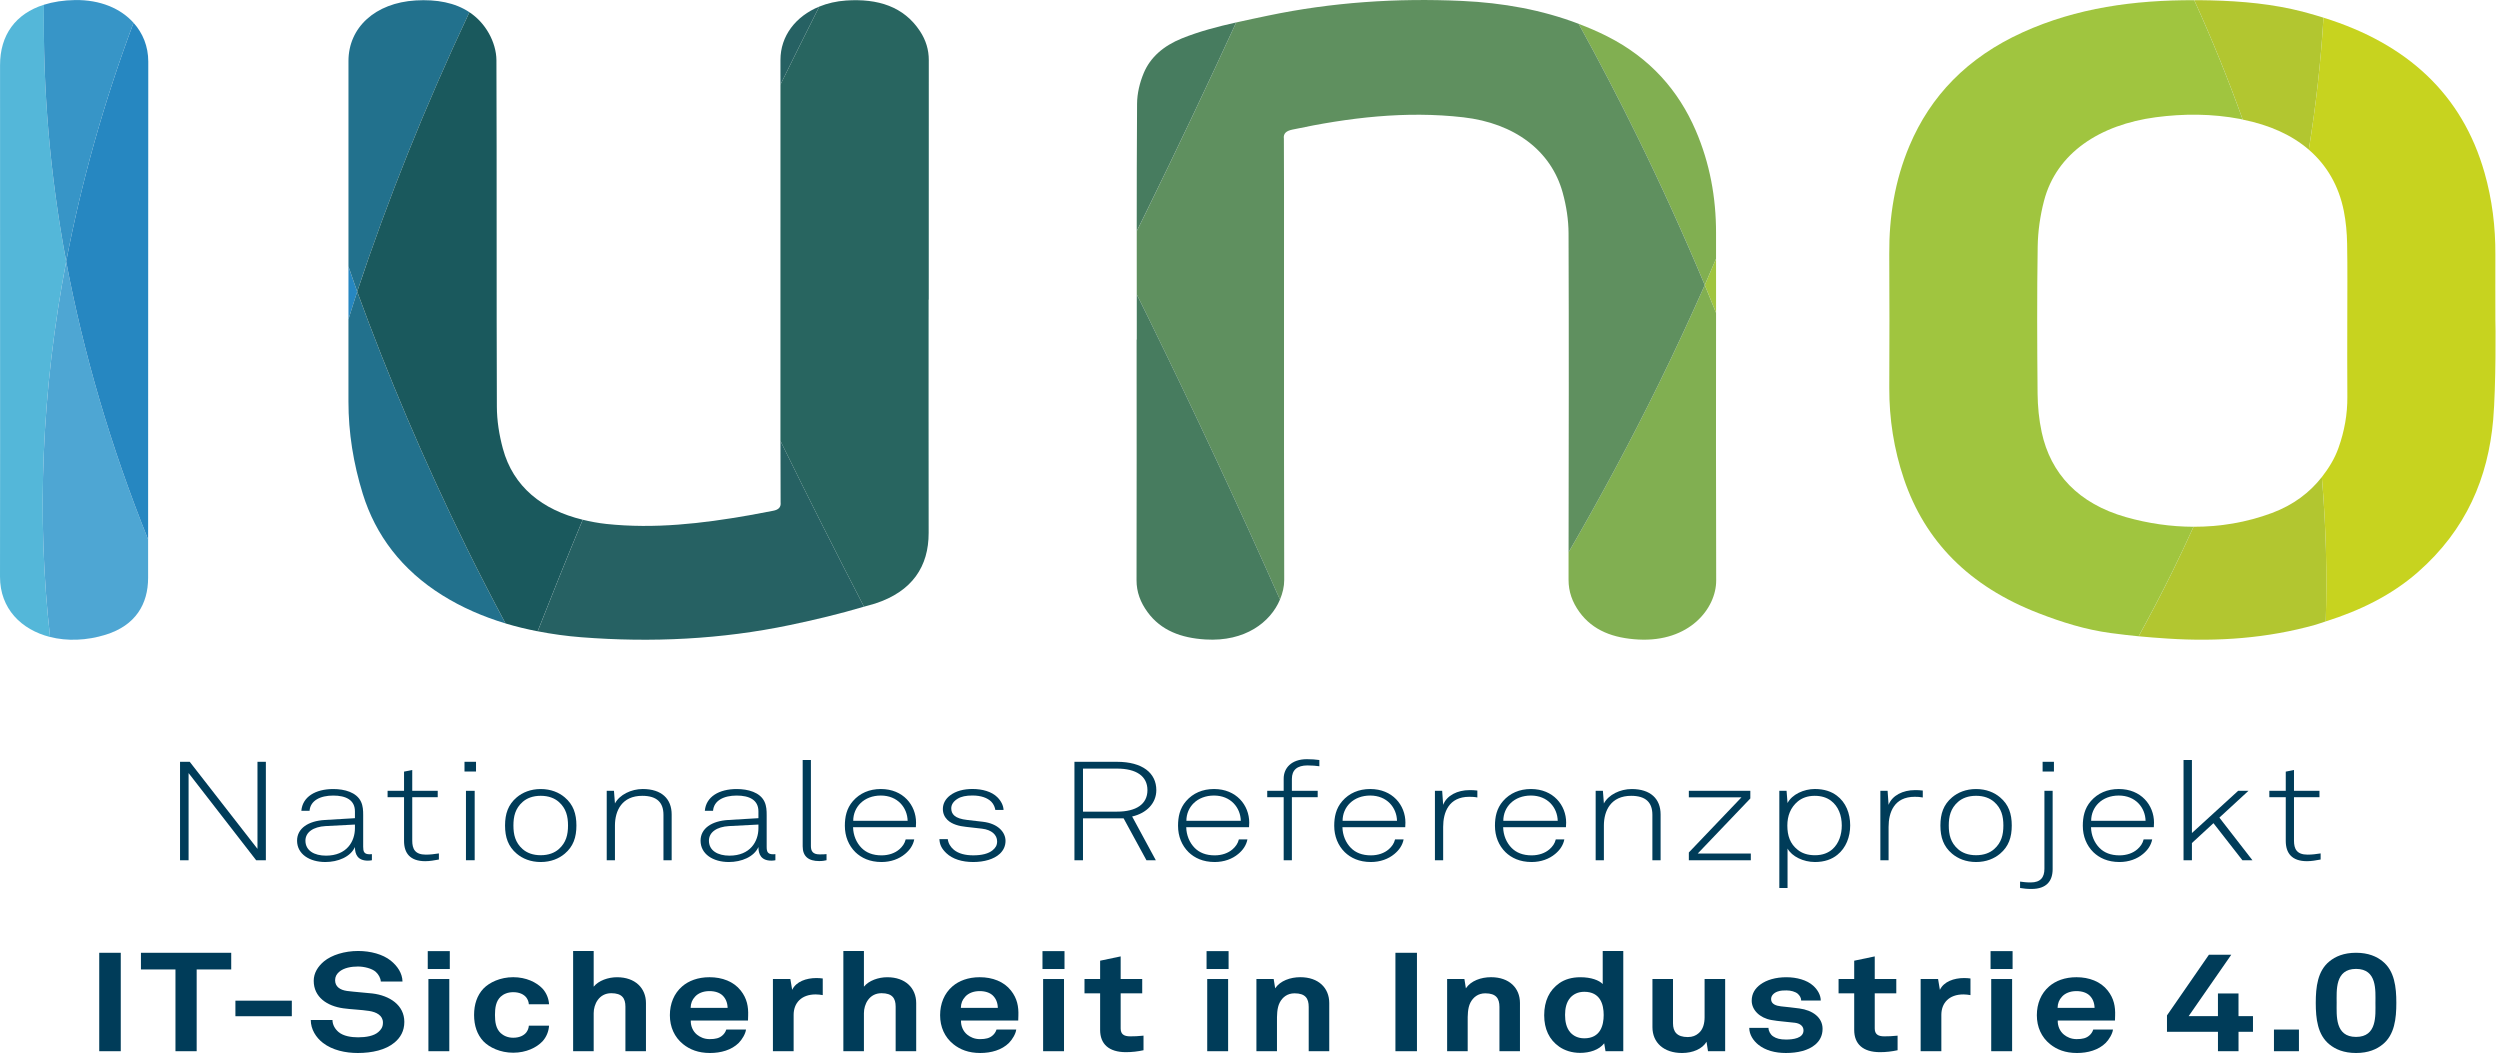 <?xml version="1.0" encoding="UTF-8" standalone="no"?>
<!DOCTYPE svg PUBLIC "-//W3C//DTD SVG 1.1//EN" "http://www.w3.org/Graphics/SVG/1.1/DTD/svg11.dtd">
<svg width="100%" height="100%" viewBox="0 0 505 213" version="1.1" xmlns="http://www.w3.org/2000/svg" xmlns:xlink="http://www.w3.org/1999/xlink" xml:space="preserve" style="fill-rule:evenodd;clip-rule:evenodd;stroke-linejoin:round;stroke-miterlimit:1.414;">
    <g transform="matrix(4.154,0,0,3.507,-72.14,-64.958)">
        <path d="M29.823,68.071L26.537,63.05L26.537,68.071L26.121,68.071L26.121,62.402L26.593,62.402L29.887,67.416L29.887,62.402L30.295,62.402L30.295,68.071L29.823,68.071Z" style="fill:rgb(0,60,89);fill-rule:nonzero;"/>
        <path d="M35.257,68.095C34.761,68.095 34.626,67.735 34.626,67.311C34.41,67.879 33.802,68.174 33.187,68.174C32.412,68.174 31.812,67.711 31.812,66.944C31.812,66.232 32.364,65.808 33.155,65.753L34.626,65.649L34.626,65.257C34.626,64.593 34.178,64.346 33.57,64.346C32.939,64.346 32.459,64.633 32.419,65.225L32.02,65.225C32.076,64.417 32.708,63.97 33.571,63.97C34.115,63.97 34.707,64.154 34.923,64.705C35.019,64.953 35.027,65.209 35.027,65.473L35.027,67.296C35.027,67.567 35.067,67.728 35.339,67.728C35.387,67.728 35.411,67.728 35.451,67.72L35.451,68.072C35.354,68.086 35.354,68.095 35.257,68.095ZM34.626,66.016L33.195,66.104C32.603,66.144 32.219,66.456 32.219,66.944C32.219,67.519 32.651,67.807 33.219,67.807C34.226,67.807 34.626,66.992 34.626,66.224L34.626,66.016Z" style="fill:rgb(0,60,89);fill-rule:nonzero;"/>
        <path d="M38.045,68.126C37.301,68.126 37.014,67.654 37.014,66.959L37.014,64.44L36.214,64.44L36.214,64.072L37.014,64.072L37.014,62.968L37.413,62.872L37.413,64.071L38.652,64.071L38.652,64.439L37.413,64.439L37.413,66.942C37.413,67.414 37.541,67.749 38.077,67.749C38.293,67.749 38.493,67.718 38.709,67.678L38.709,68.03C38.484,68.079 38.269,68.126 38.045,68.126Z" style="fill:rgb(0,60,89);fill-rule:nonzero;"/>
        <path d="M39.954,62.961L39.954,62.401L40.514,62.401L40.514,62.961L39.954,62.961ZM40.025,68.071L40.025,64.073L40.449,64.073L40.449,68.071L40.025,68.071Z" style="fill:rgb(0,60,89);fill-rule:nonzero;"/>
        <path d="M44.828,67.695C44.548,67.975 44.157,68.174 43.661,68.174C43.165,68.174 42.774,67.975 42.494,67.695C42.078,67.279 41.926,66.752 41.926,66.072C41.926,65.392 42.078,64.865 42.494,64.449C42.774,64.169 43.165,63.97 43.661,63.97C44.157,63.97 44.549,64.169 44.828,64.449C45.244,64.865 45.396,65.392 45.396,66.072C45.396,66.752 45.244,67.279 44.828,67.695ZM44.54,64.712C44.332,64.496 44.044,64.36 43.66,64.36C43.276,64.36 42.989,64.496 42.781,64.712C42.421,65.088 42.333,65.552 42.333,66.071C42.333,66.59 42.421,67.054 42.781,67.43C42.989,67.646 43.277,67.782 43.66,67.782C44.043,67.782 44.332,67.646 44.54,67.43C44.899,67.054 44.988,66.59 44.988,66.071C44.988,65.552 44.899,65.088 44.54,64.712Z" style="fill:rgb(0,60,89);fill-rule:nonzero;"/>
        <path d="M49.629,68.071L49.629,65.457C49.629,64.761 49.325,64.361 48.597,64.361C47.614,64.361 47.27,65.209 47.27,66.072L47.27,68.071L46.87,68.071L46.87,64.073L47.222,64.073L47.27,64.8C47.494,64.297 48.062,63.969 48.621,63.969C49.54,63.969 50.028,64.536 50.028,65.432L50.028,68.071L49.629,68.071Z" style="fill:rgb(0,60,89);fill-rule:nonzero;"/>
        <path d="M54.878,68.095C54.382,68.095 54.247,67.735 54.247,67.311C54.031,67.879 53.423,68.174 52.808,68.174C52.033,68.174 51.433,67.711 51.433,66.944C51.433,66.232 51.985,65.808 52.776,65.753L54.247,65.649L54.247,65.257C54.247,64.593 53.799,64.346 53.191,64.346C52.56,64.346 52.08,64.633 52.04,65.225L51.641,65.225C51.697,64.417 52.329,63.97 53.192,63.97C53.736,63.97 54.328,64.154 54.544,64.705C54.64,64.953 54.648,65.209 54.648,65.473L54.648,67.296C54.648,67.567 54.688,67.728 54.96,67.728C55.008,67.728 55.032,67.728 55.072,67.72L55.072,68.072C54.975,68.086 54.975,68.095 54.878,68.095ZM54.247,66.016L52.816,66.104C52.224,66.144 51.84,66.456 51.84,66.944C51.84,67.519 52.272,67.807 52.84,67.807C53.847,67.807 54.247,66.992 54.247,66.224L54.247,66.016Z" style="fill:rgb(0,60,89);fill-rule:nonzero;"/>
        <path d="M57.199,68.119C56.687,68.119 56.399,67.855 56.399,67.271L56.399,62.298L56.799,62.298L56.799,67.255C56.799,67.526 56.879,67.734 57.215,67.734C57.375,67.734 57.447,67.734 57.559,67.718L57.559,68.07C57.471,68.095 57.367,68.119 57.199,68.119Z" style="fill:rgb(0,60,89);fill-rule:nonzero;"/>
        <path d="M61.903,66.167L58.849,66.167C58.857,66.631 59.009,67.063 59.265,67.367C59.489,67.631 59.801,67.79 60.233,67.79C60.585,67.79 60.888,67.662 61.104,67.438C61.248,67.287 61.36,67.111 61.408,66.871L61.824,66.871C61.768,67.215 61.6,67.494 61.376,67.711C61.088,67.998 60.688,68.174 60.233,68.174C59.657,68.174 59.25,67.935 58.962,67.607C58.634,67.223 58.45,66.696 58.45,66.088C58.45,65.584 58.53,65.088 58.842,64.664C59.178,64.208 59.642,63.969 60.201,63.969C61.281,63.969 61.912,64.897 61.912,65.904C61.911,66 61.903,66.072 61.903,66.167ZM60.2,64.345C59.377,64.345 58.857,65.008 58.857,65.8L61.503,65.8C61.487,65.041 61.016,64.345 60.2,64.345Z" style="fill:rgb(0,60,89);fill-rule:nonzero;"/>
        <path d="M65.989,67.695C65.701,68.015 65.221,68.174 64.694,68.174C64.151,68.174 63.687,68.006 63.383,67.662C63.159,67.406 63.063,67.183 63.047,66.855L63.455,66.855C63.479,67.094 63.583,67.302 63.751,67.47C63.983,67.694 64.311,67.789 64.694,67.789C65.11,67.789 65.438,67.693 65.638,67.493C65.782,67.349 65.854,67.214 65.854,66.981C65.854,66.622 65.598,66.318 65.118,66.253L64.343,66.149C64.015,66.109 63.663,66.005 63.44,65.75C63.296,65.582 63.216,65.374 63.216,65.118C63.216,64.798 63.352,64.534 63.56,64.343C63.848,64.078 64.24,63.967 64.656,63.967C65.135,63.967 65.591,64.118 65.863,64.439C66.047,64.655 66.159,64.918 66.167,65.174L65.767,65.174C65.751,65.046 65.695,64.846 65.567,64.695C65.383,64.479 65.071,64.343 64.656,64.343C64.344,64.343 64.112,64.399 63.936,64.527C63.736,64.671 63.624,64.863 63.624,65.079C63.624,65.415 63.792,65.671 64.4,65.751L65.159,65.855C65.911,65.959 66.263,66.47 66.263,66.959C66.261,67.255 66.165,67.495 65.989,67.695Z" style="fill:rgb(0,60,89);fill-rule:nonzero;"/>
        <path d="M72.42,65.552L73.571,68.071L73.115,68.071L72.004,65.656L70.03,65.656L70.03,68.071L69.614,68.071L69.614,62.402L71.685,62.402C72.924,62.402 73.596,63.049 73.596,64.033C73.596,64.777 73.132,65.36 72.42,65.552ZM71.685,62.793L70.03,62.793L70.03,65.272L71.685,65.272C72.62,65.272 73.164,64.84 73.164,64.033C73.164,63.226 72.62,62.793 71.685,62.793Z" style="fill:rgb(0,60,89);fill-rule:nonzero;"/>
        <path d="M78.104,66.167L75.05,66.167C75.058,66.631 75.21,67.063 75.466,67.367C75.69,67.631 76.002,67.79 76.434,67.79C76.786,67.79 77.089,67.662 77.306,67.438C77.45,67.287 77.562,67.111 77.61,66.871L78.026,66.871C77.97,67.215 77.802,67.494 77.578,67.711C77.29,67.998 76.89,68.174 76.435,68.174C75.859,68.174 75.451,67.935 75.164,67.607C74.836,67.223 74.652,66.696 74.652,66.088C74.652,65.584 74.732,65.088 75.044,64.664C75.38,64.208 75.844,63.969 76.403,63.969C77.483,63.969 78.114,64.897 78.114,65.904C78.112,66 78.104,66.072 78.104,66.167ZM76.401,64.345C75.577,64.345 75.058,65.008 75.058,65.8L77.704,65.8C77.688,65.041 77.216,64.345 76.401,64.345Z" style="fill:rgb(0,60,89);fill-rule:nonzero;"/>
        <path d="M80.948,62.61C80.444,62.61 80.188,62.874 80.188,63.385L80.188,64.073L81.443,64.073L81.443,64.441L80.188,64.441L80.188,68.071L79.789,68.071L79.789,64.441L78.989,64.441L78.989,64.073L79.789,64.073L79.789,63.37C79.789,62.763 80.164,62.251 80.916,62.251C81.148,62.251 81.332,62.267 81.524,62.299L81.524,62.658C81.364,62.633 81.18,62.61 80.948,62.61Z" style="fill:rgb(0,60,89);fill-rule:nonzero;"/>
        <path d="M85.7,66.167L82.646,66.167C82.654,66.631 82.806,67.063 83.062,67.367C83.286,67.631 83.598,67.79 84.03,67.79C84.382,67.79 84.685,67.662 84.901,67.438C85.045,67.287 85.157,67.111 85.205,66.871L85.621,66.871C85.565,67.215 85.397,67.494 85.173,67.711C84.885,67.998 84.485,68.174 84.03,68.174C83.454,68.174 83.047,67.935 82.759,67.607C82.431,67.223 82.247,66.696 82.247,66.088C82.247,65.584 82.327,65.088 82.639,64.664C82.975,64.208 83.439,63.969 83.998,63.969C85.078,63.969 85.709,64.897 85.709,65.904C85.708,66 85.7,66.072 85.7,66.167ZM83.997,64.345C83.174,64.345 82.654,65.008 82.654,65.8L85.3,65.8C85.284,65.041 84.812,64.345 83.997,64.345Z" style="fill:rgb(0,60,89);fill-rule:nonzero;"/>
        <path d="M88.815,64.417C87.816,64.417 87.544,65.313 87.544,66.152L87.544,68.071L87.144,68.071L87.144,64.073L87.496,64.073L87.544,64.881C87.72,64.329 88.255,64.033 88.815,64.033C88.943,64.033 89.079,64.033 89.207,64.057L89.207,64.456C89.08,64.424 88.943,64.417 88.815,64.417Z" style="fill:rgb(0,60,89);fill-rule:nonzero;"/>
        <path d="M93.515,66.167L90.461,66.167C90.469,66.631 90.621,67.063 90.877,67.367C91.101,67.631 91.413,67.79 91.845,67.79C92.197,67.79 92.5,67.662 92.717,67.438C92.861,67.287 92.973,67.111 93.021,66.871L93.437,66.871C93.381,67.215 93.213,67.494 92.989,67.711C92.701,67.998 92.301,68.174 91.846,68.174C91.27,68.174 90.862,67.935 90.575,67.607C90.247,67.223 90.063,66.696 90.063,66.088C90.063,65.584 90.143,65.088 90.455,64.664C90.791,64.208 91.255,63.969 91.814,63.969C92.894,63.969 93.525,64.897 93.525,65.904C93.523,66 93.515,66.072 93.515,66.167ZM91.812,64.345C90.988,64.345 90.469,65.008 90.469,65.8L93.115,65.8C93.1,65.041 92.627,64.345 91.812,64.345Z" style="fill:rgb(0,60,89);fill-rule:nonzero;"/>
        <path d="M97.718,68.071L97.718,65.457C97.718,64.761 97.414,64.361 96.687,64.361C95.704,64.361 95.36,65.209 95.36,66.072L95.36,68.071L94.96,68.071L94.96,64.073L95.312,64.073L95.36,64.801C95.584,64.298 96.152,63.97 96.711,63.97C97.63,63.97 98.118,64.537 98.118,65.433L98.118,68.072L97.718,68.072L97.718,68.071Z" style="fill:rgb(0,60,89);fill-rule:nonzero;"/>
        <path d="M99.491,68.071L99.491,67.624L102.05,64.449L99.491,64.449L99.491,64.073L102.481,64.073L102.481,64.513L99.922,67.687L102.505,67.687L102.505,68.071L99.491,68.071Z" style="fill:rgb(0,60,89);fill-rule:nonzero;"/>
        <path d="M106.713,67.759C106.449,68.015 106.089,68.174 105.626,68.174C105.058,68.174 104.506,67.855 104.291,67.399L104.291,69.67L103.891,69.67L103.891,64.072L104.243,64.072L104.291,64.776C104.507,64.28 105.083,63.968 105.618,63.968C106.074,63.968 106.418,64.112 106.681,64.344C107.129,64.736 107.337,65.375 107.337,66.063C107.337,66.719 107.137,67.359 106.713,67.759ZM106.401,64.641C106.201,64.464 105.945,64.361 105.609,64.361C105.257,64.361 104.993,64.489 104.793,64.68C104.434,65.033 104.281,65.52 104.281,66.072C104.281,66.664 104.417,67.128 104.785,67.471C104.985,67.662 105.257,67.783 105.625,67.783C106,67.783 106.272,67.647 106.48,67.431C106.792,67.095 106.928,66.583 106.928,66.072C106.929,65.504 106.769,64.968 106.401,64.641Z" style="fill:rgb(0,60,89);fill-rule:nonzero;"/>
        <path d="M110.475,64.417C109.475,64.417 109.204,65.313 109.204,66.152L109.204,68.071L108.804,68.071L108.804,64.073L109.156,64.073L109.204,64.881C109.38,64.329 109.915,64.033 110.475,64.033C110.603,64.033 110.739,64.033 110.867,64.057L110.867,64.456C110.738,64.424 110.603,64.417 110.475,64.417Z" style="fill:rgb(0,60,89);fill-rule:nonzero;"/>
        <path d="M114.626,67.695C114.346,67.975 113.955,68.174 113.459,68.174C112.963,68.174 112.572,67.975 112.292,67.695C111.876,67.279 111.724,66.752 111.724,66.072C111.724,65.392 111.876,64.865 112.292,64.449C112.572,64.169 112.963,63.97 113.459,63.97C113.955,63.97 114.347,64.169 114.626,64.449C115.042,64.865 115.194,65.392 115.194,66.072C115.194,66.752 115.042,67.279 114.626,67.695ZM114.338,64.712C114.13,64.496 113.842,64.36 113.458,64.36C113.074,64.36 112.787,64.496 112.579,64.712C112.219,65.088 112.131,65.552 112.131,66.071C112.131,66.59 112.219,67.054 112.579,67.43C112.787,67.646 113.075,67.782 113.458,67.782C113.841,67.782 114.13,67.646 114.338,67.43C114.698,67.054 114.786,66.59 114.786,66.071C114.786,65.552 114.698,65.088 114.338,64.712Z" style="fill:rgb(0,60,89);fill-rule:nonzero;"/>
        <path d="M116.15,69.726C115.918,69.726 115.79,69.702 115.598,69.67L115.598,69.302C115.758,69.325 115.886,69.35 116.118,69.35C116.59,69.35 116.782,69.062 116.782,68.567L116.782,64.073L117.182,64.073L117.182,68.583C117.182,69.247 116.901,69.726 116.15,69.726ZM116.694,62.961L116.694,62.401L117.245,62.401L117.245,62.961L116.694,62.961Z" style="fill:rgb(0,60,89);fill-rule:nonzero;"/>
        <path d="M122.102,66.167L119.048,66.167C119.056,66.631 119.208,67.063 119.464,67.367C119.688,67.631 120,67.79 120.432,67.79C120.784,67.79 121.087,67.662 121.303,67.438C121.447,67.287 121.559,67.111 121.607,66.871L122.023,66.871C121.967,67.215 121.799,67.494 121.575,67.711C121.287,67.998 120.887,68.174 120.432,68.174C119.856,68.174 119.449,67.935 119.161,67.607C118.833,67.223 118.649,66.696 118.649,66.088C118.649,65.584 118.729,65.088 119.041,64.664C119.377,64.208 119.841,63.969 120.4,63.969C121.48,63.969 122.111,64.897 122.111,65.904C122.109,66 122.102,66.072 122.102,66.167ZM120.398,64.345C119.575,64.345 119.055,65.008 119.055,65.8L121.701,65.8C121.686,65.041 121.214,64.345 120.398,64.345Z" style="fill:rgb(0,60,89);fill-rule:nonzero;"/>
        <path d="M126.409,68.071L125.002,65.936L123.955,67.08L123.955,68.071L123.547,68.071L123.547,62.299L123.955,62.299L123.955,66.504L126.202,64.073L126.705,64.073L125.29,65.616L126.897,68.071L126.409,68.071Z" style="fill:rgb(0,60,89);fill-rule:nonzero;"/>
        <path d="M129.55,68.126C128.806,68.126 128.518,67.654 128.518,66.959L128.518,64.44L127.719,64.44L127.719,64.072L128.518,64.072L128.518,62.968L128.918,62.872L128.918,64.071L130.157,64.071L130.157,64.439L128.918,64.439L128.918,66.942C128.918,67.414 129.046,67.749 129.582,67.749C129.798,67.749 129.998,67.718 130.214,67.678L130.214,68.03C129.99,68.079 129.774,68.126 129.55,68.126Z" style="fill:rgb(0,60,89);fill-rule:nonzero;"/>
        <rect x="22.192" y="73.402" width="1.047" height="5.669" style="fill:rgb(0,60,89);"/>
        <path d="M26.93,74.362L26.93,79.071L25.899,79.071L25.899,74.362L24.22,74.362L24.22,73.402L28.61,73.402L28.61,74.362L26.93,74.362Z" style="fill:rgb(0,60,89);fill-rule:nonzero;"/>
        <rect x="28.814" y="76.16" width="2.743" height="0.896" style="fill:rgb(0,60,89);"/>
        <path d="M36.556,78.567C36.124,78.999 35.461,79.174 34.765,79.174C34.165,79.174 33.534,79.015 33.07,78.591C32.734,78.287 32.478,77.807 32.478,77.272L33.534,77.272C33.534,77.551 33.662,77.799 33.83,77.967C34.07,78.207 34.454,78.271 34.781,78.271C35.173,78.271 35.549,78.191 35.764,77.967C35.892,77.831 35.988,77.696 35.988,77.423C35.988,77.008 35.668,76.816 35.316,76.752C34.932,76.68 34.437,76.664 34.061,76.6C33.277,76.472 32.622,75.96 32.622,75.017C32.622,74.569 32.822,74.194 33.118,73.898C33.494,73.53 34.118,73.298 34.781,73.298C35.389,73.298 35.981,73.489 36.364,73.85C36.699,74.169 36.931,74.585 36.939,75.057L35.884,75.057C35.876,74.857 35.772,74.641 35.636,74.497C35.452,74.305 35.076,74.193 34.773,74.193C34.453,74.193 34.085,74.264 33.854,74.505C33.734,74.633 33.662,74.776 33.662,74.984C33.662,75.352 33.902,75.544 34.238,75.6C34.598,75.656 35.101,75.696 35.469,75.744C36.316,75.864 37.028,76.416 37.028,77.383C37.028,77.912 36.836,78.288 36.556,78.567Z" style="fill:rgb(0,60,89);fill-rule:nonzero;"/>
        <path d="M38.167,74.337L38.167,73.306L39.239,73.306L39.239,74.337L38.167,74.337ZM38.199,79.071L38.199,74.913L39.215,74.913L39.215,79.071L38.199,79.071Z" style="fill:rgb(0,60,89);fill-rule:nonzero;"/>
        <path d="M43.746,78.503C43.458,78.862 42.954,79.158 42.323,79.158C41.692,79.158 41.164,78.854 40.876,78.503C40.564,78.111 40.42,77.591 40.42,76.983C40.42,76.375 40.564,75.856 40.876,75.463C41.164,75.111 41.691,74.808 42.323,74.808C42.955,74.808 43.458,75.104 43.746,75.463C43.938,75.711 44.05,76.039 44.066,76.367L43.083,76.367C43.075,76.215 43.027,76.087 42.963,75.983C42.843,75.798 42.627,75.671 42.323,75.671C42.051,75.671 41.851,75.783 41.716,75.927C41.476,76.191 41.436,76.591 41.436,76.983C41.436,77.375 41.476,77.766 41.716,78.031C41.852,78.175 42.051,78.295 42.323,78.295C42.627,78.295 42.843,78.167 42.963,77.983C43.027,77.879 43.075,77.752 43.083,77.6L44.066,77.6C44.049,77.927 43.938,78.255 43.746,78.503Z" style="fill:rgb(0,60,89);fill-rule:nonzero;"/>
        <path d="M47.779,79.071L47.779,76.505C47.779,76.026 47.619,75.73 47.091,75.73C46.491,75.73 46.236,76.37 46.236,76.881L46.236,79.071L45.236,79.071L45.236,73.299L46.236,73.299L46.236,75.354C46.476,75.002 46.94,74.81 47.371,74.81C48.259,74.81 48.778,75.442 48.778,76.297L48.778,79.071L47.779,79.071Z" style="fill:rgb(0,60,89);fill-rule:nonzero;"/>
        <path d="M53.74,77.304L50.957,77.304C50.949,77.623 51.061,77.927 51.261,78.119C51.405,78.255 51.605,78.375 51.876,78.375C52.164,78.375 52.34,78.318 52.484,78.175C52.572,78.087 52.644,77.975 52.684,77.823L53.643,77.823C53.619,78.071 53.451,78.398 53.291,78.591C52.939,79.006 52.419,79.174 51.892,79.174C51.325,79.174 50.909,78.975 50.581,78.662C50.165,78.263 49.941,77.679 49.941,76.999C49.941,76.336 50.141,75.744 50.541,75.336C50.853,75.017 51.301,74.809 51.868,74.809C52.484,74.809 53.043,75.057 53.387,75.577C53.691,76.033 53.763,76.505 53.747,77.024C53.748,77.024 53.74,77.215 53.74,77.304ZM52.493,75.848C52.357,75.704 52.149,75.609 51.862,75.609C51.558,75.609 51.31,75.737 51.166,75.928C51.022,76.113 50.958,76.304 50.95,76.576L52.749,76.576C52.741,76.264 52.653,76.025 52.493,75.848Z" style="fill:rgb(0,60,89);fill-rule:nonzero;"/>
        <path d="M57.031,75.8C56.327,75.8 55.959,76.304 55.959,76.976L55.959,79.071L54.952,79.071L54.952,74.913L55.8,74.913L55.888,75.537C56.08,75.058 56.576,74.857 57.063,74.857C57.167,74.857 57.271,74.865 57.375,74.881L57.375,75.84C57.263,75.817 57.143,75.8 57.031,75.8Z" style="fill:rgb(0,60,89);fill-rule:nonzero;"/>
        <path d="M60.92,79.071L60.92,76.505C60.92,76.026 60.76,75.73 60.232,75.73C59.632,75.73 59.377,76.37 59.377,76.881L59.377,79.071L58.377,79.071L58.377,73.299L59.377,73.299L59.377,75.354C59.617,75.002 60.081,74.81 60.512,74.81C61.4,74.81 61.919,75.442 61.919,76.297L61.919,79.071L60.92,79.071Z" style="fill:rgb(0,60,89);fill-rule:nonzero;"/>
        <path d="M66.881,77.304L64.098,77.304C64.09,77.623 64.202,77.927 64.402,78.119C64.546,78.255 64.746,78.375 65.017,78.375C65.305,78.375 65.481,78.318 65.625,78.175C65.713,78.087 65.785,77.975 65.825,77.823L66.784,77.823C66.76,78.071 66.592,78.398 66.432,78.591C66.08,79.006 65.56,79.174 65.033,79.174C64.466,79.174 64.05,78.975 63.722,78.662C63.306,78.263 63.082,77.679 63.082,76.999C63.082,76.336 63.282,75.744 63.682,75.336C63.994,75.017 64.442,74.809 65.009,74.809C65.625,74.809 66.184,75.057 66.528,75.577C66.832,76.033 66.904,76.505 66.888,77.024C66.889,77.024 66.881,77.215 66.881,77.304ZM65.633,75.848C65.497,75.704 65.289,75.609 65.002,75.609C64.698,75.609 64.45,75.737 64.306,75.928C64.162,76.113 64.098,76.304 64.09,76.576L65.889,76.576C65.881,76.264 65.793,76.025 65.633,75.848Z" style="fill:rgb(0,60,89);fill-rule:nonzero;"/>
        <path d="M68.06,74.337L68.06,73.306L69.131,73.306L69.131,74.337L68.06,74.337ZM68.091,79.071L68.091,74.913L69.107,74.913L69.107,79.071L68.091,79.071Z" style="fill:rgb(0,60,89);fill-rule:nonzero;"/>
        <path d="M72.118,79.126C71.279,79.126 70.863,78.647 70.863,77.847L70.863,75.737L70.103,75.737L70.103,74.913L70.863,74.913L70.863,73.858L71.862,73.61L71.862,74.913L72.91,74.913L72.91,75.737L71.862,75.737L71.862,77.759C71.862,78.079 72.006,78.215 72.326,78.215C72.534,78.215 72.702,78.207 72.973,78.175L72.973,79.015C72.694,79.086 72.414,79.126 72.118,79.126Z" style="fill:rgb(0,60,89);fill-rule:nonzero;"/>
        <path d="M76.039,74.337L76.039,73.306L77.11,73.306L77.11,74.337L76.039,74.337ZM76.071,79.071L76.071,74.913L77.087,74.913L77.087,79.071L76.071,79.071Z" style="fill:rgb(0,60,89);fill-rule:nonzero;"/>
        <path d="M81.006,79.071L81.006,76.52C81.006,76.033 80.846,75.737 80.318,75.737C79.966,75.737 79.735,75.961 79.599,76.264C79.455,76.592 79.463,77.024 79.463,77.375L79.463,79.07L78.463,79.07L78.463,74.912L79.303,74.912L79.375,75.448C79.623,75.009 80.119,74.808 80.598,74.808C81.486,74.808 82.005,75.432 82.005,76.295L82.005,79.069L81.006,79.069L81.006,79.071Z" style="fill:rgb(0,60,89);fill-rule:nonzero;"/>
        <rect x="85.223" y="73.402" width="1.047" height="5.669" style="fill:rgb(0,60,89);"/>
        <path d="M90.281,79.071L90.281,76.52C90.281,76.033 90.121,75.737 89.593,75.737C89.241,75.737 89.01,75.961 88.873,76.264C88.729,76.592 88.737,77.024 88.737,77.375L88.737,79.07L87.737,79.07L87.737,74.912L88.577,74.912L88.649,75.448C88.897,75.009 89.393,74.808 89.872,74.808C90.76,74.808 91.279,75.432 91.279,76.295L91.279,79.069L90.281,79.069L90.281,79.071Z" style="fill:rgb(0,60,89);fill-rule:nonzero;"/>
        <path d="M95.439,79.071L95.375,78.615C95.127,78.999 94.663,79.167 94.208,79.167C93.792,79.167 93.448,79.023 93.192,78.815C92.696,78.407 92.457,77.784 92.457,77C92.457,76.185 92.705,75.554 93.201,75.146C93.457,74.938 93.792,74.81 94.216,74.81C94.744,74.81 95.128,74.986 95.303,75.202L95.303,73.3L96.303,73.3L96.303,79.072L95.439,79.072L95.439,79.071ZM94.407,75.649C94.095,75.649 93.88,75.793 93.736,75.976C93.528,76.248 93.472,76.624 93.472,76.984C93.472,77.344 93.528,77.727 93.736,78C93.88,78.184 94.096,78.328 94.407,78.328C95.191,78.328 95.35,77.584 95.35,76.984C95.35,76.384 95.191,75.649 94.407,75.649Z" style="fill:rgb(0,60,89);fill-rule:nonzero;"/>
        <path d="M100.423,79.071L100.351,78.527C100.151,78.935 99.687,79.174 99.16,79.174C98.272,79.174 97.721,78.574 97.721,77.688L97.721,74.913L98.721,74.913L98.721,77.464C98.721,77.952 98.913,78.256 99.441,78.256C99.673,78.256 99.833,78.168 99.953,78.048C100.193,77.824 100.257,77.448 100.257,77.112L100.257,74.913L101.257,74.913L101.257,79.071L100.423,79.071Z" style="fill:rgb(0,60,89);fill-rule:nonzero;"/>
        <path d="M105.634,78.695C105.298,79.031 104.779,79.174 104.211,79.174C103.683,79.174 103.211,79.023 102.868,78.695C102.628,78.464 102.429,78.12 102.429,77.727L103.364,77.727C103.364,77.912 103.46,78.112 103.588,78.215C103.748,78.343 103.932,78.399 104.22,78.399C104.555,78.399 105.067,78.328 105.067,77.872C105.067,77.632 104.907,77.472 104.651,77.433C104.283,77.376 103.867,77.353 103.5,77.273C102.932,77.153 102.548,76.689 102.548,76.162C102.548,75.738 102.724,75.442 102.972,75.226C103.276,74.962 103.716,74.81 104.235,74.81C104.731,74.81 105.235,74.97 105.538,75.298C105.762,75.537 105.906,75.849 105.906,76.153L104.954,76.153C104.954,75.993 104.882,75.865 104.786,75.76C104.666,75.641 104.45,75.569 104.243,75.569C104.099,75.569 103.963,75.569 103.811,75.632C103.635,75.704 103.491,75.857 103.491,76.072C103.491,76.368 103.747,76.456 103.971,76.487C104.347,76.536 104.45,76.544 104.859,76.607C105.514,76.711 105.994,77.127 105.994,77.783C105.994,78.183 105.85,78.479 105.634,78.695Z" style="fill:rgb(0,60,89);fill-rule:nonzero;"/>
        <path d="M108.787,79.126C107.948,79.126 107.532,78.647 107.532,77.847L107.532,75.737L106.772,75.737L106.772,74.913L107.532,74.913L107.532,73.858L108.531,73.61L108.531,74.913L109.579,74.913L109.579,75.737L108.531,75.737L108.531,77.759C108.531,78.079 108.675,78.215 108.995,78.215C109.203,78.215 109.371,78.207 109.642,78.175L109.642,79.015C109.363,79.086 109.083,79.126 108.787,79.126Z" style="fill:rgb(0,60,89);fill-rule:nonzero;"/>
        <path d="M112.842,75.8C112.138,75.8 111.77,76.304 111.77,76.976L111.77,79.071L110.763,79.071L110.763,74.913L111.611,74.913L111.699,75.537C111.891,75.058 112.387,74.857 112.874,74.857C112.978,74.857 113.082,74.865 113.186,74.881L113.186,75.84C113.074,75.817 112.954,75.8 112.842,75.8Z" style="fill:rgb(0,60,89);fill-rule:nonzero;"/>
        <path d="M114.163,74.337L114.163,73.306L115.234,73.306L115.234,74.337L114.163,74.337ZM114.195,79.071L114.195,74.913L115.211,74.913L115.211,79.071L114.195,79.071Z" style="fill:rgb(0,60,89);fill-rule:nonzero;"/>
        <path d="M120.213,77.304L117.43,77.304C117.422,77.623 117.534,77.927 117.734,78.119C117.878,78.255 118.078,78.375 118.349,78.375C118.637,78.375 118.813,78.318 118.957,78.175C119.045,78.087 119.117,77.975 119.157,77.823L120.116,77.823C120.092,78.071 119.924,78.398 119.764,78.591C119.412,79.006 118.892,79.174 118.365,79.174C117.798,79.174 117.382,78.975 117.054,78.662C116.638,78.263 116.414,77.679 116.414,76.999C116.414,76.336 116.614,75.744 117.014,75.336C117.326,75.017 117.774,74.809 118.341,74.809C118.957,74.809 119.516,75.057 119.86,75.577C120.164,76.033 120.236,76.505 120.22,77.024C120.221,77.024 120.213,77.215 120.213,77.304ZM118.965,75.848C118.829,75.704 118.621,75.609 118.334,75.609C118.03,75.609 117.782,75.737 117.638,75.928C117.494,76.113 117.43,76.304 117.422,76.576L119.221,76.576C119.213,76.264 119.125,76.025 118.965,75.848Z" style="fill:rgb(0,60,89);fill-rule:nonzero;"/>
        <path d="M126.221,77.952L126.221,79.071L125.221,79.071L125.221,77.952L122.742,77.952L122.742,77.009L124.781,73.515L125.868,73.515L123.797,77.049L125.22,77.049L125.22,75.745L126.22,75.745L126.22,77.049L126.924,77.049L126.924,77.952L126.221,77.952Z" style="fill:rgb(0,60,89);fill-rule:nonzero;"/>
        <rect x="127.944" y="77.824" width="1.215" height="1.247" style="fill:rgb(0,60,89);"/>
        <path d="M133.231,78.679C132.943,78.958 132.535,79.174 131.936,79.174C131.337,79.174 130.929,78.958 130.641,78.679C130.065,78.127 129.977,77.2 129.977,76.288C129.977,75.376 130.065,74.449 130.641,73.897C130.929,73.617 131.337,73.401 131.936,73.401C132.535,73.401 132.943,73.617 133.231,73.897C133.807,74.449 133.895,75.376 133.895,76.288C133.895,77.2 133.807,78.127 133.231,78.679ZM131.936,74.33C130.905,74.33 130.993,75.569 130.993,76.289C130.993,77.009 130.905,78.248 131.936,78.248C132.967,78.248 132.879,77.009 132.879,76.289C132.879,75.569 132.967,74.33 131.936,74.33Z" style="fill:rgb(0,60,89);fill-rule:nonzero;"/>
    </g>
    <g transform="matrix(4.154,0,0,3.507,-72.598,-19.727)">
        <path d="M126.407,12.476C125.048,12.173 123.674,12.164 122.304,12.379C119.611,12.805 117.481,14.417 116.871,17.201C116.683,18.059 116.577,18.95 116.565,19.827C116.527,22.649 116.538,25.471 116.56,28.293C116.566,29.035 116.627,29.785 116.759,30.515C117.193,32.913 118.551,34.634 120.853,35.41C121.941,35.777 123.043,35.963 124.143,35.966C125.428,35.97 126.708,35.721 127.956,35.173C129.002,34.711 129.794,33.994 130.383,33.102C130.716,32.599 131.002,32.055 131.19,31.431C131.482,30.466 131.631,29.481 131.623,28.47C131.612,27.001 131.62,25.532 131.62,24.062C131.62,22.594 131.636,21.124 131.612,19.653C131.602,19.029 131.555,18.396 131.452,17.779C131.207,16.328 130.627,15.144 129.748,14.245C128.932,13.411 127.852,12.828 126.534,12.514C126.49,12.502 126.451,12.486 126.407,12.476Z" style="fill:none;"/>
        <path d="M19.912,42.315C19.256,35.44 19.493,28.148 20.696,20.686C19.897,15.65 19.558,10.7 19.615,5.897C18.244,6.408 17.476,7.628 17.479,9.386C17.484,14.262 17.48,19.136 17.48,24.01C17.48,28.956 17.485,33.901 17.477,38.844C17.474,40.678 18.509,41.898 19.912,42.315Z" style="fill:rgb(84,183,217);fill-rule:nonzero;"/>
        <path d="M138.821,20.288C138.828,18.694 138.666,17.121 138.294,15.574C137.213,11.075 134.551,8.147 130.462,6.642C130.338,9.146 130.097,11.684 129.748,14.245C130.627,15.144 131.207,16.328 131.452,17.779C131.555,18.396 131.602,19.029 131.612,19.653C131.635,21.124 131.62,22.593 131.62,24.062C131.62,25.532 131.612,27.001 131.623,28.47C131.631,29.481 131.481,30.466 131.19,31.431C131.002,32.055 130.716,32.598 130.383,33.102C130.584,35.917 130.646,38.693 130.572,41.417C132.247,40.792 133.776,39.905 135.048,38.586C137.416,36.129 138.47,33.119 138.715,29.801C138.855,27.897 138.834,24.067 138.821,24.067C138.821,22.808 138.816,21.546 138.821,20.288Z" style="fill:rgb(199,211,31);fill-rule:nonzero;"/>
        <path d="M19.912,42.315C20.735,42.56 21.683,42.529 22.623,42.181C24.071,41.646 24.677,40.419 24.679,38.913C24.679,38.174 24.679,37.436 24.679,36.697C22.859,31.335 21.534,25.968 20.696,20.685C19.493,28.148 19.256,35.44 19.912,42.315Z" style="fill:rgb(78,166,211);fill-rule:nonzero;"/>
        <path d="M129.748,14.245C130.097,11.684 130.338,9.146 130.462,6.642C129.966,6.459 129.458,6.288 128.919,6.147C127.445,5.766 125.934,5.653 124.414,5.635C124.335,5.634 124.257,5.637 124.179,5.637C125.057,7.927 125.841,10.221 126.535,12.514C127.852,12.827 128.932,13.41 129.748,14.245Z" style="fill:rgb(178,198,48);fill-rule:nonzero;"/>
        <path d="M130.383,33.102C129.794,33.994 129.002,34.711 127.956,35.173C126.708,35.722 125.428,35.97 124.143,35.966C123.819,36.81 123.486,37.654 123.137,38.497C122.607,39.777 122.049,41.034 121.475,42.275C121.955,42.33 122.383,42.367 122.896,42.407C125.338,42.595 127.751,42.386 130.078,41.609C130.247,41.552 130.406,41.479 130.572,41.417C130.646,38.692 130.584,35.917 130.383,33.102Z" style="fill:rgb(178,198,48);fill-rule:nonzero;"/>
        <path d="M20.696,20.686C21.429,16.146 22.515,11.544 23.97,6.938C23.343,6.109 22.349,5.608 21.126,5.628C20.562,5.638 20.058,5.732 19.615,5.897C19.558,10.7 19.897,15.65 20.696,20.686Z" style="fill:rgb(55,149,199);fill-rule:nonzero;"/>
        <path d="M24.679,36.698C24.684,27.523 24.679,18.347 24.687,9.174C24.687,8.293 24.421,7.533 23.97,6.938C22.515,11.544 21.428,16.146 20.696,20.686C21.534,25.968 22.859,31.335 24.679,36.698Z" style="fill:rgb(38,135,193);fill-rule:nonzero;"/>
        <path d="M34.422,20.971C34.422,21.988 34.422,23.006 34.422,24.023C34.565,23.489 34.697,22.959 34.847,22.422C34.698,21.935 34.566,21.455 34.422,20.971Z" style="fill:rgb(38,135,193);fill-rule:nonzero;"/>
        <path d="M124.143,35.966C123.044,35.963 121.942,35.777 120.853,35.41C118.551,34.635 117.193,32.914 116.759,30.515C116.627,29.786 116.566,29.035 116.56,28.293C116.538,25.471 116.528,22.649 116.565,19.827C116.577,18.95 116.683,18.059 116.871,17.201C117.481,14.416 119.611,12.805 122.304,12.379C123.674,12.164 125.048,12.172 126.407,12.476C126.451,12.486 126.49,12.502 126.534,12.513C125.84,10.221 125.056,7.926 124.178,5.636C121.261,5.625 118.455,6.078 115.834,7.488C113.13,8.942 111.35,11.163 110.334,14.009C109.616,16.023 109.334,18.123 109.347,20.263C109.362,22.83 109.355,25.36 109.348,27.965C109.343,29.749 109.572,31.501 110.061,33.214C111.078,36.776 113.216,39.396 116.615,40.948C117.743,41.465 118.891,41.895 120.123,42.089C120.668,42.175 121.087,42.231 121.474,42.275C122.048,41.034 122.605,39.777 123.136,38.497C123.486,37.654 123.819,36.81 124.143,35.966Z" style="fill:rgb(160,197,63);fill-rule:nonzero;"/>
        <path d="M100.375,22.044C100.564,22.58 100.743,23.113 100.925,23.648C100.926,22.608 100.923,21.568 100.924,20.528C100.741,21.033 100.563,21.538 100.375,22.044Z" style="fill:rgb(160,197,63);fill-rule:nonzero;"/>
        <path d="M38.979,39.906C39.933,40.613 40.969,41.144 42.058,41.534C41.401,40.071 40.755,38.596 40.133,37.093C38.086,32.15 36.326,27.237 34.846,22.421C34.696,22.958 34.564,23.488 34.421,24.022C34.421,25.596 34.422,27.171 34.421,28.745C34.419,30.55 34.662,32.321 35.117,34.066C35.741,36.456 37.016,38.452 38.979,39.906Z" style="fill:rgb(34,113,141);fill-rule:nonzero;"/>
        <path d="M100.375,22.044C100.563,21.538 100.741,21.033 100.924,20.528C100.924,20.031 100.923,19.534 100.924,19.037C100.926,17.01 100.624,15.032 99.934,13.135C99.106,10.862 97.737,8.977 95.626,7.714C95.174,7.443 94.712,7.21 94.242,6.998C95.227,9.118 96.181,11.283 97.097,13.496C98.282,16.353 99.374,19.208 100.375,22.044Z" style="fill:rgb(129,175,81);fill-rule:nonzero;"/>
        <path d="M98.159,27.683C96.77,31.035 95.293,34.287 93.752,37.436C93.751,37.964 93.753,38.492 93.752,39.02C93.751,39.699 93.929,40.298 94.277,40.871C94.935,41.951 95.94,42.384 97.145,42.461C99.623,42.62 100.935,40.679 100.931,39.058C100.917,33.921 100.922,28.784 100.925,23.647C100.743,23.113 100.564,22.579 100.375,22.043C99.676,23.916 98.94,25.797 98.159,27.683Z" style="fill:rgb(129,175,81);fill-rule:nonzero;"/>
        <path d="M40.303,6.329C39.608,5.778 38.715,5.579 37.685,5.651C35.732,5.791 34.42,7.2 34.422,9.144C34.424,13.086 34.422,17.029 34.422,20.971C34.566,21.455 34.698,21.935 34.847,22.422C36.319,17.146 38.15,11.75 40.303,6.329Z" style="fill:rgb(34,113,141);fill-rule:nonzero;"/>
        <path d="M100.375,22.044C99.374,19.208 98.282,16.353 97.098,13.495C96.181,11.282 95.227,9.117 94.243,6.997C92.461,6.192 90.559,5.786 88.577,5.679C85.391,5.504 82.24,5.756 79.137,6.525C78.62,6.653 78.103,6.782 77.589,6.919C76.196,10.512 74.727,14.184 73.182,17.914C73.039,18.258 72.897,18.596 72.754,18.938C72.754,20.154 72.755,21.371 72.755,22.587C72.936,23.02 73.117,23.447 73.297,23.883C75.609,29.465 77.754,34.916 79.718,40.162C79.849,39.79 79.926,39.408 79.925,39.036C79.903,30.702 79.926,13.759 79.909,13.62C79.87,13.297 80.041,13.16 80.326,13.089C83.059,12.401 85.82,12 88.638,12.382C91.129,12.721 92.904,14.307 93.465,16.714C93.645,17.48 93.749,18.282 93.752,19.068C93.771,25.19 93.762,31.313 93.753,37.436C95.295,34.287 96.772,31.035 98.16,27.683C98.94,25.797 99.676,23.916 100.375,22.044Z" style="fill:rgb(95,144,95);fill-rule:nonzero;"/>
        <path d="M40.134,37.093C40.756,38.596 41.402,40.071 42.059,41.534C42.568,41.717 43.09,41.865 43.621,41.987C44.313,39.899 45.041,37.758 45.812,35.561C43.848,34.999 42.432,33.664 41.93,31.464C41.75,30.675 41.64,29.852 41.638,29.046C41.617,22.395 41.638,15.745 41.617,9.093C41.615,8.576 41.475,8.023 41.253,7.553C41.004,7.028 40.681,6.628 40.303,6.328C38.15,11.749 36.32,17.145 34.847,22.42C36.327,27.237 38.086,32.15 40.134,37.093Z" style="fill:rgb(26,89,93);fill-rule:nonzero;"/>
        <path d="M45.747,42.33C49.158,42.645 52.555,42.454 55.889,41.627C57.104,41.326 58.313,40.984 59.491,40.569C58.165,37.535 56.839,34.424 55.521,31.245C55.489,31.169 55.46,31.095 55.429,31.019C55.43,33.15 55.432,34.517 55.436,34.557C55.464,34.839 55.335,34.99 55.065,35.047C54.678,35.128 54.293,35.224 53.905,35.305C51.614,35.781 49.308,36.099 46.962,35.804C46.559,35.753 46.181,35.666 45.814,35.561C45.043,37.759 44.315,39.899 43.623,41.987C44.316,42.147 45.026,42.264 45.747,42.33Z" style="fill:rgb(38,97,99);fill-rule:nonzero;"/>
        <path d="M77.589,6.918C76.688,7.157 75.797,7.431 74.945,7.838C74.053,8.268 73.415,8.923 73.094,9.833C72.897,10.393 72.773,11.008 72.77,11.6C72.756,14.045 72.753,16.49 72.753,18.936C72.896,18.594 73.039,18.256 73.181,17.912C74.727,14.183 76.196,10.511 77.589,6.918Z" style="fill:rgb(71,124,95);fill-rule:nonzero;"/>
        <path d="M72.755,22.585C72.756,23.451 72.756,24.317 72.756,25.184C72.754,25.184 72.751,25.184 72.748,25.184C72.748,29.801 72.754,34.422 72.744,39.043C72.743,39.724 72.932,40.322 73.286,40.892C73.934,41.939 74.911,42.373 76.093,42.458C78.023,42.6 79.261,41.459 79.719,40.16C77.754,34.913 75.61,29.462 73.298,23.881C73.117,23.446 72.936,23.018 72.755,22.585Z" style="fill:rgb(71,124,95);fill-rule:nonzero;"/>
        <path d="M55.429,9.074C55.429,9.522 55.429,10 55.429,10.493C56.056,8.979 56.686,7.487 57.316,6.005C56.17,6.559 55.428,7.697 55.429,9.074Z" style="fill:rgb(38,97,99);fill-rule:nonzero;"/>
        <path d="M59.49,40.569C59.668,40.507 59.852,40.458 60.029,40.39C61.845,39.692 62.637,38.244 62.635,36.322C62.629,31.843 62.633,27.362 62.633,22.883C62.636,22.883 62.638,22.883 62.64,22.883C62.64,18.286 62.638,13.689 62.642,9.091C62.643,8.494 62.503,7.941 62.214,7.42C61.424,6.002 60.172,5.533 58.621,5.655C58.147,5.693 57.708,5.815 57.316,6.005C56.686,7.487 56.056,8.98 55.429,10.493C55.43,16.622 55.426,25.966 55.428,31.02C55.459,31.096 55.489,31.17 55.52,31.246C56.838,34.425 58.164,37.535 59.49,40.569Z" style="fill:rgb(40,101,96);fill-rule:nonzero;"/>
    </g>
</svg>
